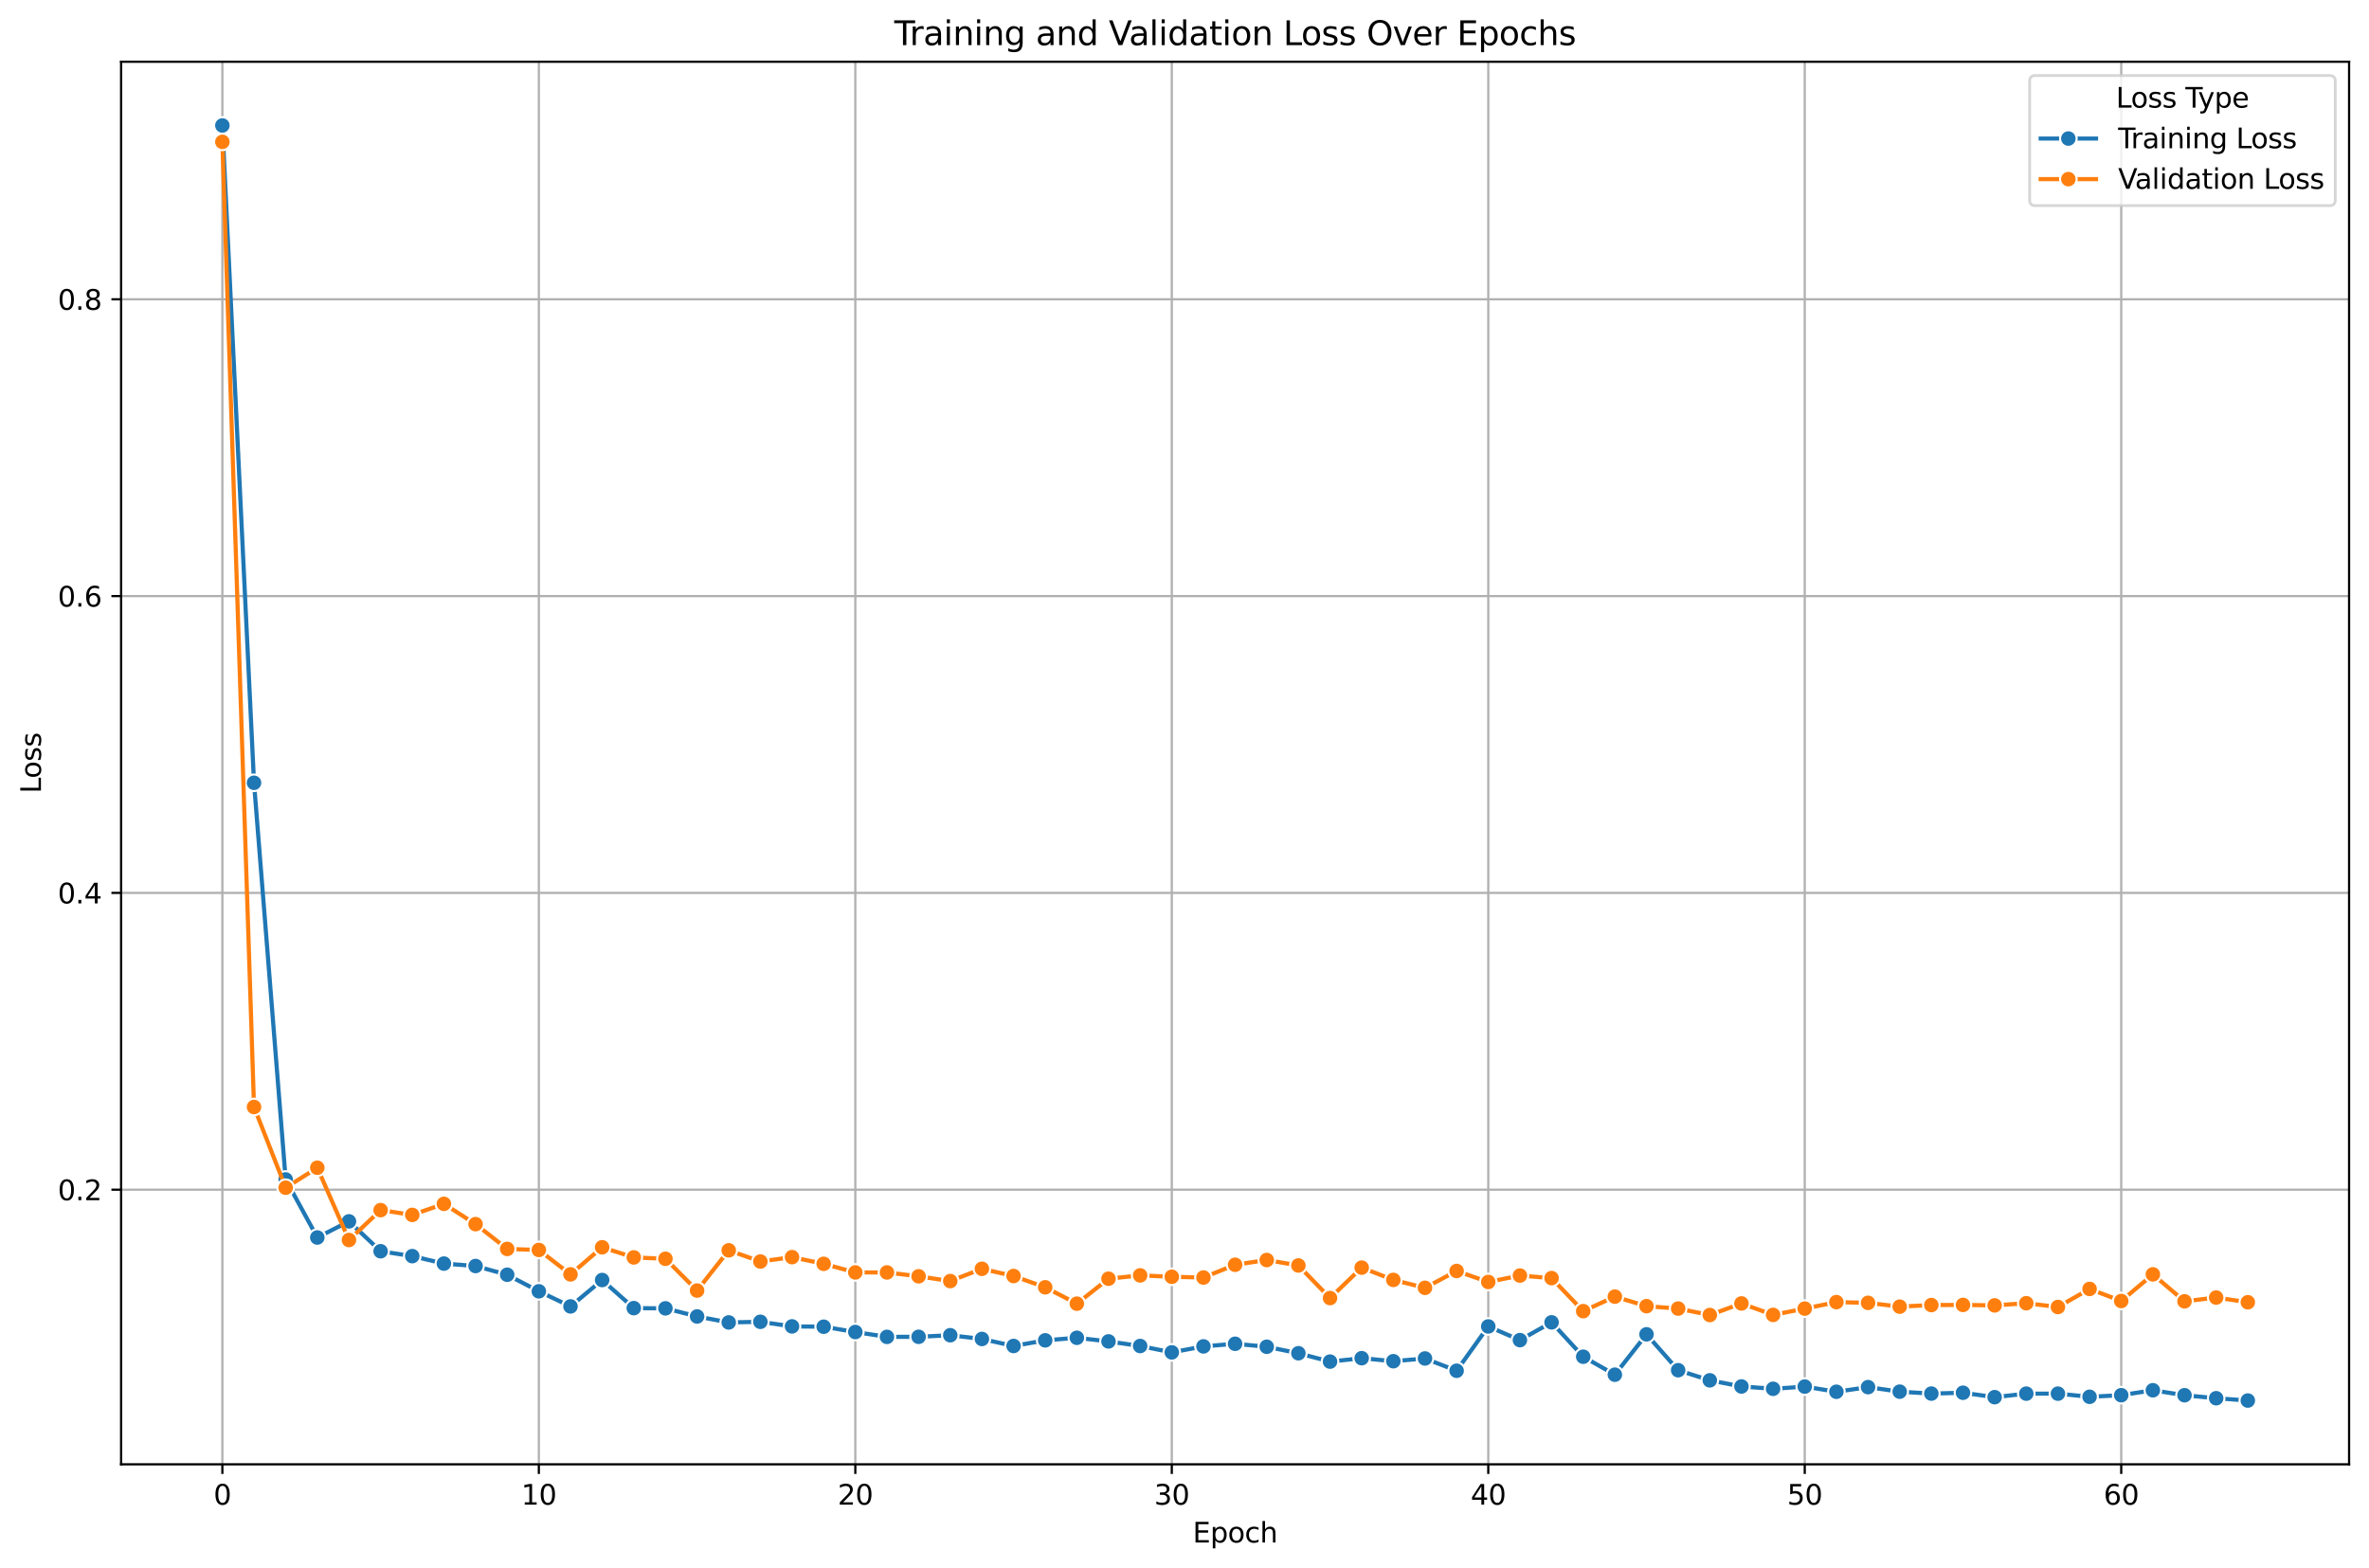 <?xml version="1.0" encoding="utf-8" standalone="no"?>
<!DOCTYPE svg PUBLIC "-//W3C//DTD SVG 1.1//EN"
  "http://www.w3.org/Graphics/SVG/1.1/DTD/svg11.dtd">
<svg xmlns:xlink="http://www.w3.org/1999/xlink" width="856.461pt" height="567.034pt" viewBox="0 0 856.461 567.034" xmlns="http://www.w3.org/2000/svg" version="1.1">
 <defs>
  <style type="text/css">*{stroke-linejoin: round; stroke-linecap: butt}</style>
 </defs>
 <g id="figure_1">
  <g id="patch_1">
   <path d="M 0 567.034 
L 856.461 567.034 
L 856.461 0 
L 0 0 
z
" style="fill: #ffffff"/>
  </g>
  <g id="axes_1">
   <g id="patch_2">
    <path d="M 43.781 529.478 
L 849.261 529.478 
L 849.261 22.318 
L 43.781 22.318 
z
" style="fill: #ffffff"/>
   </g>
   <g id="PolyCollection_1"/>
   <g id="PolyCollection_2"/>
   <g id="matplotlib.axis_1">
    <g id="xtick_1">
     <g id="line2d_1">
      <path d="M 80.394 529.478 
L 80.394 22.318 
" clip-path="url(#p4223223cf4)" style="fill: none; stroke: #b0b0b0; stroke-width: 0.8; stroke-linecap: square"/>
     </g>
     <g id="line2d_2">
      <defs>
       <path id="mbaad8512f6" d="M 0 0 
L 0 3.5 
" style="stroke: #000000; stroke-width: 0.8"/>
      </defs>
      <g>
       <use xlink:href="#mbaad8512f6" x="80.394" y="529.478" style="stroke: #000000; stroke-width: 0.8"/>
      </g>
     </g>
     <g id="text_1">
      <!-- 0 -->
      <g transform="translate(77.213 544.077) scale(0.1 -0.1)">
       <defs>
        <path id="DejaVuSans-30" d="M 2034 4250 
Q 1547 4250 1301 3770 
Q 1056 3291 1056 2328 
Q 1056 1369 1301 889 
Q 1547 409 2034 409 
Q 2525 409 2770 889 
Q 3016 1369 3016 2328 
Q 3016 3291 2770 3770 
Q 2525 4250 2034 4250 
z
M 2034 4750 
Q 2819 4750 3233 4129 
Q 3647 3509 3647 2328 
Q 3647 1150 3233 529 
Q 2819 -91 2034 -91 
Q 1250 -91 836 529 
Q 422 1150 422 2328 
Q 422 3509 836 4129 
Q 1250 4750 2034 4750 
z
" transform="scale(0.016)"/>
       </defs>
       <use xlink:href="#DejaVuSans-30"/>
      </g>
     </g>
    </g>
    <g id="xtick_2">
     <g id="line2d_3">
      <path d="M 194.809 529.478 
L 194.809 22.318 
" clip-path="url(#p4223223cf4)" style="fill: none; stroke: #b0b0b0; stroke-width: 0.8; stroke-linecap: square"/>
     </g>
     <g id="line2d_4">
      <g>
       <use xlink:href="#mbaad8512f6" x="194.809" y="529.478" style="stroke: #000000; stroke-width: 0.8"/>
      </g>
     </g>
     <g id="text_2">
      <!-- 10 -->
      <g transform="translate(188.446 544.077) scale(0.1 -0.1)">
       <defs>
        <path id="DejaVuSans-31" d="M 794 531 
L 1825 531 
L 1825 4091 
L 703 3866 
L 703 4441 
L 1819 4666 
L 2450 4666 
L 2450 531 
L 3481 531 
L 3481 0 
L 794 0 
L 794 531 
z
" transform="scale(0.016)"/>
       </defs>
       <use xlink:href="#DejaVuSans-31"/>
       <use xlink:href="#DejaVuSans-30" x="63.623"/>
      </g>
     </g>
    </g>
    <g id="xtick_3">
     <g id="line2d_5">
      <path d="M 309.224 529.478 
L 309.224 22.318 
" clip-path="url(#p4223223cf4)" style="fill: none; stroke: #b0b0b0; stroke-width: 0.8; stroke-linecap: square"/>
     </g>
     <g id="line2d_6">
      <g>
       <use xlink:href="#mbaad8512f6" x="309.224" y="529.478" style="stroke: #000000; stroke-width: 0.8"/>
      </g>
     </g>
     <g id="text_3">
      <!-- 20 -->
      <g transform="translate(302.861 544.077) scale(0.1 -0.1)">
       <defs>
        <path id="DejaVuSans-32" d="M 1228 531 
L 3431 531 
L 3431 0 
L 469 0 
L 469 531 
Q 828 903 1448 1529 
Q 2069 2156 2228 2338 
Q 2531 2678 2651 2914 
Q 2772 3150 2772 3378 
Q 2772 3750 2511 3984 
Q 2250 4219 1831 4219 
Q 1534 4219 1204 4116 
Q 875 4013 500 3803 
L 500 4441 
Q 881 4594 1212 4672 
Q 1544 4750 1819 4750 
Q 2544 4750 2975 4387 
Q 3406 4025 3406 3419 
Q 3406 3131 3298 2873 
Q 3191 2616 2906 2266 
Q 2828 2175 2409 1742 
Q 1991 1309 1228 531 
z
" transform="scale(0.016)"/>
       </defs>
       <use xlink:href="#DejaVuSans-32"/>
       <use xlink:href="#DejaVuSans-30" x="63.623"/>
      </g>
     </g>
    </g>
    <g id="xtick_4">
     <g id="line2d_7">
      <path d="M 423.638 529.478 
L 423.638 22.318 
" clip-path="url(#p4223223cf4)" style="fill: none; stroke: #b0b0b0; stroke-width: 0.8; stroke-linecap: square"/>
     </g>
     <g id="line2d_8">
      <g>
       <use xlink:href="#mbaad8512f6" x="423.638" y="529.478" style="stroke: #000000; stroke-width: 0.8"/>
      </g>
     </g>
     <g id="text_4">
      <!-- 30 -->
      <g transform="translate(417.276 544.077) scale(0.1 -0.1)">
       <defs>
        <path id="DejaVuSans-33" d="M 2597 2516 
Q 3050 2419 3304 2112 
Q 3559 1806 3559 1356 
Q 3559 666 3084 287 
Q 2609 -91 1734 -91 
Q 1441 -91 1130 -33 
Q 819 25 488 141 
L 488 750 
Q 750 597 1062 519 
Q 1375 441 1716 441 
Q 2309 441 2620 675 
Q 2931 909 2931 1356 
Q 2931 1769 2642 2001 
Q 2353 2234 1838 2234 
L 1294 2234 
L 1294 2753 
L 1863 2753 
Q 2328 2753 2575 2939 
Q 2822 3125 2822 3475 
Q 2822 3834 2567 4026 
Q 2313 4219 1838 4219 
Q 1578 4219 1281 4162 
Q 984 4106 628 3988 
L 628 4550 
Q 988 4650 1302 4700 
Q 1616 4750 1894 4750 
Q 2613 4750 3031 4423 
Q 3450 4097 3450 3541 
Q 3450 3153 3228 2886 
Q 3006 2619 2597 2516 
z
" transform="scale(0.016)"/>
       </defs>
       <use xlink:href="#DejaVuSans-33"/>
       <use xlink:href="#DejaVuSans-30" x="63.623"/>
      </g>
     </g>
    </g>
    <g id="xtick_5">
     <g id="line2d_9">
      <path d="M 538.053 529.478 
L 538.053 22.318 
" clip-path="url(#p4223223cf4)" style="fill: none; stroke: #b0b0b0; stroke-width: 0.8; stroke-linecap: square"/>
     </g>
     <g id="line2d_10">
      <g>
       <use xlink:href="#mbaad8512f6" x="538.053" y="529.478" style="stroke: #000000; stroke-width: 0.8"/>
      </g>
     </g>
     <g id="text_5">
      <!-- 40 -->
      <g transform="translate(531.691 544.077) scale(0.1 -0.1)">
       <defs>
        <path id="DejaVuSans-34" d="M 2419 4116 
L 825 1625 
L 2419 1625 
L 2419 4116 
z
M 2253 4666 
L 3047 4666 
L 3047 1625 
L 3713 1625 
L 3713 1100 
L 3047 1100 
L 3047 0 
L 2419 0 
L 2419 1100 
L 313 1100 
L 313 1709 
L 2253 4666 
z
" transform="scale(0.016)"/>
       </defs>
       <use xlink:href="#DejaVuSans-34"/>
       <use xlink:href="#DejaVuSans-30" x="63.623"/>
      </g>
     </g>
    </g>
    <g id="xtick_6">
     <g id="line2d_11">
      <path d="M 652.468 529.478 
L 652.468 22.318 
" clip-path="url(#p4223223cf4)" style="fill: none; stroke: #b0b0b0; stroke-width: 0.8; stroke-linecap: square"/>
     </g>
     <g id="line2d_12">
      <g>
       <use xlink:href="#mbaad8512f6" x="652.468" y="529.478" style="stroke: #000000; stroke-width: 0.8"/>
      </g>
     </g>
     <g id="text_6">
      <!-- 50 -->
      <g transform="translate(646.105 544.077) scale(0.1 -0.1)">
       <defs>
        <path id="DejaVuSans-35" d="M 691 4666 
L 3169 4666 
L 3169 4134 
L 1269 4134 
L 1269 2991 
Q 1406 3038 1543 3061 
Q 1681 3084 1819 3084 
Q 2600 3084 3056 2656 
Q 3513 2228 3513 1497 
Q 3513 744 3044 326 
Q 2575 -91 1722 -91 
Q 1428 -91 1123 -41 
Q 819 9 494 109 
L 494 744 
Q 775 591 1075 516 
Q 1375 441 1709 441 
Q 2250 441 2565 725 
Q 2881 1009 2881 1497 
Q 2881 1984 2565 2268 
Q 2250 2553 1709 2553 
Q 1456 2553 1204 2497 
Q 953 2441 691 2322 
L 691 4666 
z
" transform="scale(0.016)"/>
       </defs>
       <use xlink:href="#DejaVuSans-35"/>
       <use xlink:href="#DejaVuSans-30" x="63.623"/>
      </g>
     </g>
    </g>
    <g id="xtick_7">
     <g id="line2d_13">
      <path d="M 766.883 529.478 
L 766.883 22.318 
" clip-path="url(#p4223223cf4)" style="fill: none; stroke: #b0b0b0; stroke-width: 0.8; stroke-linecap: square"/>
     </g>
     <g id="line2d_14">
      <g>
       <use xlink:href="#mbaad8512f6" x="766.883" y="529.478" style="stroke: #000000; stroke-width: 0.8"/>
      </g>
     </g>
     <g id="text_7">
      <!-- 60 -->
      <g transform="translate(760.52 544.077) scale(0.1 -0.1)">
       <defs>
        <path id="DejaVuSans-36" d="M 2113 2584 
Q 1688 2584 1439 2293 
Q 1191 2003 1191 1497 
Q 1191 994 1439 701 
Q 1688 409 2113 409 
Q 2538 409 2786 701 
Q 3034 994 3034 1497 
Q 3034 2003 2786 2293 
Q 2538 2584 2113 2584 
z
M 3366 4563 
L 3366 3988 
Q 3128 4100 2886 4159 
Q 2644 4219 2406 4219 
Q 1781 4219 1451 3797 
Q 1122 3375 1075 2522 
Q 1259 2794 1537 2939 
Q 1816 3084 2150 3084 
Q 2853 3084 3261 2657 
Q 3669 2231 3669 1497 
Q 3669 778 3244 343 
Q 2819 -91 2113 -91 
Q 1303 -91 875 529 
Q 447 1150 447 2328 
Q 447 3434 972 4092 
Q 1497 4750 2381 4750 
Q 2619 4750 2861 4703 
Q 3103 4656 3366 4563 
z
" transform="scale(0.016)"/>
       </defs>
       <use xlink:href="#DejaVuSans-36"/>
       <use xlink:href="#DejaVuSans-30" x="63.623"/>
      </g>
     </g>
    </g>
    <g id="text_8">
     <!-- Epoch -->
     <g transform="translate(431.21 557.755) scale(0.1 -0.1)">
      <defs>
       <path id="DejaVuSans-45" d="M 628 4666 
L 3578 4666 
L 3578 4134 
L 1259 4134 
L 1259 2753 
L 3481 2753 
L 3481 2222 
L 1259 2222 
L 1259 531 
L 3634 531 
L 3634 0 
L 628 0 
L 628 4666 
z
" transform="scale(0.016)"/>
       <path id="DejaVuSans-70" d="M 1159 525 
L 1159 -1331 
L 581 -1331 
L 581 3500 
L 1159 3500 
L 1159 2969 
Q 1341 3281 1617 3432 
Q 1894 3584 2278 3584 
Q 2916 3584 3314 3078 
Q 3713 2572 3713 1747 
Q 3713 922 3314 415 
Q 2916 -91 2278 -91 
Q 1894 -91 1617 61 
Q 1341 213 1159 525 
z
M 3116 1747 
Q 3116 2381 2855 2742 
Q 2594 3103 2138 3103 
Q 1681 3103 1420 2742 
Q 1159 2381 1159 1747 
Q 1159 1113 1420 752 
Q 1681 391 2138 391 
Q 2594 391 2855 752 
Q 3116 1113 3116 1747 
z
" transform="scale(0.016)"/>
       <path id="DejaVuSans-6f" d="M 1959 3097 
Q 1497 3097 1228 2736 
Q 959 2375 959 1747 
Q 959 1119 1226 758 
Q 1494 397 1959 397 
Q 2419 397 2687 759 
Q 2956 1122 2956 1747 
Q 2956 2369 2687 2733 
Q 2419 3097 1959 3097 
z
M 1959 3584 
Q 2709 3584 3137 3096 
Q 3566 2609 3566 1747 
Q 3566 888 3137 398 
Q 2709 -91 1959 -91 
Q 1206 -91 779 398 
Q 353 888 353 1747 
Q 353 2609 779 3096 
Q 1206 3584 1959 3584 
z
" transform="scale(0.016)"/>
       <path id="DejaVuSans-63" d="M 3122 3366 
L 3122 2828 
Q 2878 2963 2633 3030 
Q 2388 3097 2138 3097 
Q 1578 3097 1268 2742 
Q 959 2388 959 1747 
Q 959 1106 1268 751 
Q 1578 397 2138 397 
Q 2388 397 2633 464 
Q 2878 531 3122 666 
L 3122 134 
Q 2881 22 2623 -34 
Q 2366 -91 2075 -91 
Q 1284 -91 818 406 
Q 353 903 353 1747 
Q 353 2603 823 3093 
Q 1294 3584 2113 3584 
Q 2378 3584 2631 3529 
Q 2884 3475 3122 3366 
z
" transform="scale(0.016)"/>
       <path id="DejaVuSans-68" d="M 3513 2113 
L 3513 0 
L 2938 0 
L 2938 2094 
Q 2938 2591 2744 2837 
Q 2550 3084 2163 3084 
Q 1697 3084 1428 2787 
Q 1159 2491 1159 1978 
L 1159 0 
L 581 0 
L 581 4863 
L 1159 4863 
L 1159 2956 
Q 1366 3272 1645 3428 
Q 1925 3584 2291 3584 
Q 2894 3584 3203 3211 
Q 3513 2838 3513 2113 
z
" transform="scale(0.016)"/>
      </defs>
      <use xlink:href="#DejaVuSans-45"/>
      <use xlink:href="#DejaVuSans-70" x="63.184"/>
      <use xlink:href="#DejaVuSans-6f" x="126.66"/>
      <use xlink:href="#DejaVuSans-63" x="187.842"/>
      <use xlink:href="#DejaVuSans-68" x="242.822"/>
     </g>
    </g>
   </g>
   <g id="matplotlib.axis_2">
    <g id="ytick_1">
     <g id="line2d_15">
      <path d="M 43.781 430.184 
L 849.261 430.184 
" clip-path="url(#p4223223cf4)" style="fill: none; stroke: #b0b0b0; stroke-width: 0.8; stroke-linecap: square"/>
     </g>
     <g id="line2d_16">
      <defs>
       <path id="m678e01fda9" d="M 0 0 
L -3.5 0 
" style="stroke: #000000; stroke-width: 0.8"/>
      </defs>
      <g>
       <use xlink:href="#m678e01fda9" x="43.781" y="430.184" style="stroke: #000000; stroke-width: 0.8"/>
      </g>
     </g>
     <g id="text_9">
      <!-- 0.2 -->
      <g transform="translate(20.878 433.984) scale(0.1 -0.1)">
       <defs>
        <path id="DejaVuSans-2e" d="M 684 794 
L 1344 794 
L 1344 0 
L 684 0 
L 684 794 
z
" transform="scale(0.016)"/>
       </defs>
       <use xlink:href="#DejaVuSans-30"/>
       <use xlink:href="#DejaVuSans-2e" x="63.623"/>
       <use xlink:href="#DejaVuSans-32" x="95.41"/>
      </g>
     </g>
    </g>
    <g id="ytick_2">
     <g id="line2d_17">
      <path d="M 43.781 322.863 
L 849.261 322.863 
" clip-path="url(#p4223223cf4)" style="fill: none; stroke: #b0b0b0; stroke-width: 0.8; stroke-linecap: square"/>
     </g>
     <g id="line2d_18">
      <g>
       <use xlink:href="#m678e01fda9" x="43.781" y="322.863" style="stroke: #000000; stroke-width: 0.8"/>
      </g>
     </g>
     <g id="text_10">
      <!-- 0.4 -->
      <g transform="translate(20.878 326.663) scale(0.1 -0.1)">
       <use xlink:href="#DejaVuSans-30"/>
       <use xlink:href="#DejaVuSans-2e" x="63.623"/>
       <use xlink:href="#DejaVuSans-34" x="95.41"/>
      </g>
     </g>
    </g>
    <g id="ytick_3">
     <g id="line2d_19">
      <path d="M 43.781 215.543 
L 849.261 215.543 
" clip-path="url(#p4223223cf4)" style="fill: none; stroke: #b0b0b0; stroke-width: 0.8; stroke-linecap: square"/>
     </g>
     <g id="line2d_20">
      <g>
       <use xlink:href="#m678e01fda9" x="43.781" y="215.543" style="stroke: #000000; stroke-width: 0.8"/>
      </g>
     </g>
     <g id="text_11">
      <!-- 0.6 -->
      <g transform="translate(20.878 219.342) scale(0.1 -0.1)">
       <use xlink:href="#DejaVuSans-30"/>
       <use xlink:href="#DejaVuSans-2e" x="63.623"/>
       <use xlink:href="#DejaVuSans-36" x="95.41"/>
      </g>
     </g>
    </g>
    <g id="ytick_4">
     <g id="line2d_21">
      <path d="M 43.781 108.222 
L 849.261 108.222 
" clip-path="url(#p4223223cf4)" style="fill: none; stroke: #b0b0b0; stroke-width: 0.8; stroke-linecap: square"/>
     </g>
     <g id="line2d_22">
      <g>
       <use xlink:href="#m678e01fda9" x="43.781" y="108.222" style="stroke: #000000; stroke-width: 0.8"/>
      </g>
     </g>
     <g id="text_12">
      <!-- 0.8 -->
      <g transform="translate(20.878 112.021) scale(0.1 -0.1)">
       <defs>
        <path id="DejaVuSans-38" d="M 2034 2216 
Q 1584 2216 1326 1975 
Q 1069 1734 1069 1313 
Q 1069 891 1326 650 
Q 1584 409 2034 409 
Q 2484 409 2743 651 
Q 3003 894 3003 1313 
Q 3003 1734 2745 1975 
Q 2488 2216 2034 2216 
z
M 1403 2484 
Q 997 2584 770 2862 
Q 544 3141 544 3541 
Q 544 4100 942 4425 
Q 1341 4750 2034 4750 
Q 2731 4750 3128 4425 
Q 3525 4100 3525 3541 
Q 3525 3141 3298 2862 
Q 3072 2584 2669 2484 
Q 3125 2378 3379 2068 
Q 3634 1759 3634 1313 
Q 3634 634 3220 271 
Q 2806 -91 2034 -91 
Q 1263 -91 848 271 
Q 434 634 434 1313 
Q 434 1759 690 2068 
Q 947 2378 1403 2484 
z
M 1172 3481 
Q 1172 3119 1398 2916 
Q 1625 2713 2034 2713 
Q 2441 2713 2670 2916 
Q 2900 3119 2900 3481 
Q 2900 3844 2670 4047 
Q 2441 4250 2034 4250 
Q 1625 4250 1398 4047 
Q 1172 3844 1172 3481 
z
" transform="scale(0.016)"/>
       </defs>
       <use xlink:href="#DejaVuSans-30"/>
       <use xlink:href="#DejaVuSans-2e" x="63.623"/>
       <use xlink:href="#DejaVuSans-38" x="95.41"/>
      </g>
     </g>
    </g>
    <g id="text_13">
     <!-- Loss -->
     <g transform="translate(14.798 286.865) rotate(-90) scale(0.1 -0.1)">
      <defs>
       <path id="DejaVuSans-4c" d="M 628 4666 
L 1259 4666 
L 1259 531 
L 3531 531 
L 3531 0 
L 628 0 
L 628 4666 
z
" transform="scale(0.016)"/>
       <path id="DejaVuSans-73" d="M 2834 3397 
L 2834 2853 
Q 2591 2978 2328 3040 
Q 2066 3103 1784 3103 
Q 1356 3103 1142 2972 
Q 928 2841 928 2578 
Q 928 2378 1081 2264 
Q 1234 2150 1697 2047 
L 1894 2003 
Q 2506 1872 2764 1633 
Q 3022 1394 3022 966 
Q 3022 478 2636 193 
Q 2250 -91 1575 -91 
Q 1294 -91 989 -36 
Q 684 19 347 128 
L 347 722 
Q 666 556 975 473 
Q 1284 391 1588 391 
Q 1994 391 2212 530 
Q 2431 669 2431 922 
Q 2431 1156 2273 1281 
Q 2116 1406 1581 1522 
L 1381 1569 
Q 847 1681 609 1914 
Q 372 2147 372 2553 
Q 372 3047 722 3315 
Q 1072 3584 1716 3584 
Q 2034 3584 2315 3537 
Q 2597 3491 2834 3397 
z
" transform="scale(0.016)"/>
      </defs>
      <use xlink:href="#DejaVuSans-4c"/>
      <use xlink:href="#DejaVuSans-6f" x="53.963"/>
      <use xlink:href="#DejaVuSans-73" x="115.145"/>
      <use xlink:href="#DejaVuSans-73" x="167.244"/>
     </g>
    </g>
   </g>
   <g id="line2d_23">
    <path d="M 80.394 45.371 
L 91.835 283.052 
L 103.277 426.485 
L 114.718 447.475 
L 126.16 441.635 
L 137.601 452.441 
L 149.043 454.211 
L 160.484 456.904 
L 171.926 457.784 
L 183.367 460.936 
L 194.809 466.929 
L 206.25 472.387 
L 217.692 462.848 
L 229.133 473.009 
L 240.575 473.088 
L 252.016 476.026 
L 263.458 478.181 
L 274.899 477.953 
L 286.341 479.614 
L 297.782 479.732 
L 309.224 481.651 
L 320.665 483.403 
L 332.106 483.379 
L 343.548 482.808 
L 354.989 484.158 
L 366.431 486.698 
L 377.872 484.658 
L 389.314 483.734 
L 400.755 485.042 
L 412.197 486.706 
L 423.638 489.005 
L 435.08 486.844 
L 446.521 485.9 
L 457.963 486.978 
L 469.404 489.323 
L 480.846 492.348 
L 492.287 491.109 
L 503.729 492.204 
L 515.17 491.212 
L 526.612 495.655 
L 538.053 479.631 
L 549.495 484.575 
L 560.936 478.148 
L 572.378 490.578 
L 583.819 497.079 
L 595.26 482.479 
L 606.702 495.462 
L 618.143 499.117 
L 629.585 501.339 
L 641.026 502.18 
L 652.468 501.379 
L 663.909 503.249 
L 675.351 501.578 
L 686.792 503.215 
L 698.234 503.914 
L 709.675 503.603 
L 721.117 505.206 
L 732.558 503.928 
L 744 503.934 
L 755.441 505.071 
L 766.883 504.492 
L 778.324 502.706 
L 789.766 504.504 
L 801.207 505.592 
L 812.649 506.425 
" clip-path="url(#p4223223cf4)" style="fill: none; stroke: #1f77b4; stroke-width: 1.5; stroke-linecap: square"/>
    <defs>
     <path id="m46025073f5" d="M 0 3 
C 0.796 3 1.559 2.684 2.121 2.121 
C 2.684 1.559 3 0.796 3 0 
C 3 -0.796 2.684 -1.559 2.121 -2.121 
C 1.559 -2.684 0.796 -3 0 -3 
C -0.796 -3 -1.559 -2.684 -2.121 -2.121 
C -2.684 -1.559 -3 -0.796 -3 0 
C -3 0.796 -2.684 1.559 -2.121 2.121 
C -1.559 2.684 -0.796 3 0 3 
z
" style="stroke: #ffffff; stroke-width: 0.75"/>
    </defs>
    <g clip-path="url(#p4223223cf4)">
     <use xlink:href="#m46025073f5" x="80.394" y="45.371" style="fill: #1f77b4; stroke: #ffffff; stroke-width: 0.75"/>
     <use xlink:href="#m46025073f5" x="91.835" y="283.052" style="fill: #1f77b4; stroke: #ffffff; stroke-width: 0.75"/>
     <use xlink:href="#m46025073f5" x="103.277" y="426.485" style="fill: #1f77b4; stroke: #ffffff; stroke-width: 0.75"/>
     <use xlink:href="#m46025073f5" x="114.718" y="447.475" style="fill: #1f77b4; stroke: #ffffff; stroke-width: 0.75"/>
     <use xlink:href="#m46025073f5" x="126.16" y="441.635" style="fill: #1f77b4; stroke: #ffffff; stroke-width: 0.75"/>
     <use xlink:href="#m46025073f5" x="137.601" y="452.441" style="fill: #1f77b4; stroke: #ffffff; stroke-width: 0.75"/>
     <use xlink:href="#m46025073f5" x="149.043" y="454.211" style="fill: #1f77b4; stroke: #ffffff; stroke-width: 0.75"/>
     <use xlink:href="#m46025073f5" x="160.484" y="456.904" style="fill: #1f77b4; stroke: #ffffff; stroke-width: 0.75"/>
     <use xlink:href="#m46025073f5" x="171.926" y="457.784" style="fill: #1f77b4; stroke: #ffffff; stroke-width: 0.75"/>
     <use xlink:href="#m46025073f5" x="183.367" y="460.936" style="fill: #1f77b4; stroke: #ffffff; stroke-width: 0.75"/>
     <use xlink:href="#m46025073f5" x="194.809" y="466.929" style="fill: #1f77b4; stroke: #ffffff; stroke-width: 0.75"/>
     <use xlink:href="#m46025073f5" x="206.25" y="472.387" style="fill: #1f77b4; stroke: #ffffff; stroke-width: 0.75"/>
     <use xlink:href="#m46025073f5" x="217.692" y="462.848" style="fill: #1f77b4; stroke: #ffffff; stroke-width: 0.75"/>
     <use xlink:href="#m46025073f5" x="229.133" y="473.009" style="fill: #1f77b4; stroke: #ffffff; stroke-width: 0.75"/>
     <use xlink:href="#m46025073f5" x="240.575" y="473.088" style="fill: #1f77b4; stroke: #ffffff; stroke-width: 0.75"/>
     <use xlink:href="#m46025073f5" x="252.016" y="476.026" style="fill: #1f77b4; stroke: #ffffff; stroke-width: 0.75"/>
     <use xlink:href="#m46025073f5" x="263.458" y="478.181" style="fill: #1f77b4; stroke: #ffffff; stroke-width: 0.75"/>
     <use xlink:href="#m46025073f5" x="274.899" y="477.953" style="fill: #1f77b4; stroke: #ffffff; stroke-width: 0.75"/>
     <use xlink:href="#m46025073f5" x="286.341" y="479.614" style="fill: #1f77b4; stroke: #ffffff; stroke-width: 0.75"/>
     <use xlink:href="#m46025073f5" x="297.782" y="479.732" style="fill: #1f77b4; stroke: #ffffff; stroke-width: 0.75"/>
     <use xlink:href="#m46025073f5" x="309.224" y="481.651" style="fill: #1f77b4; stroke: #ffffff; stroke-width: 0.75"/>
     <use xlink:href="#m46025073f5" x="320.665" y="483.403" style="fill: #1f77b4; stroke: #ffffff; stroke-width: 0.75"/>
     <use xlink:href="#m46025073f5" x="332.106" y="483.379" style="fill: #1f77b4; stroke: #ffffff; stroke-width: 0.75"/>
     <use xlink:href="#m46025073f5" x="343.548" y="482.808" style="fill: #1f77b4; stroke: #ffffff; stroke-width: 0.75"/>
     <use xlink:href="#m46025073f5" x="354.989" y="484.158" style="fill: #1f77b4; stroke: #ffffff; stroke-width: 0.75"/>
     <use xlink:href="#m46025073f5" x="366.431" y="486.698" style="fill: #1f77b4; stroke: #ffffff; stroke-width: 0.75"/>
     <use xlink:href="#m46025073f5" x="377.872" y="484.658" style="fill: #1f77b4; stroke: #ffffff; stroke-width: 0.75"/>
     <use xlink:href="#m46025073f5" x="389.314" y="483.734" style="fill: #1f77b4; stroke: #ffffff; stroke-width: 0.75"/>
     <use xlink:href="#m46025073f5" x="400.755" y="485.042" style="fill: #1f77b4; stroke: #ffffff; stroke-width: 0.75"/>
     <use xlink:href="#m46025073f5" x="412.197" y="486.706" style="fill: #1f77b4; stroke: #ffffff; stroke-width: 0.75"/>
     <use xlink:href="#m46025073f5" x="423.638" y="489.005" style="fill: #1f77b4; stroke: #ffffff; stroke-width: 0.75"/>
     <use xlink:href="#m46025073f5" x="435.08" y="486.844" style="fill: #1f77b4; stroke: #ffffff; stroke-width: 0.75"/>
     <use xlink:href="#m46025073f5" x="446.521" y="485.9" style="fill: #1f77b4; stroke: #ffffff; stroke-width: 0.75"/>
     <use xlink:href="#m46025073f5" x="457.963" y="486.978" style="fill: #1f77b4; stroke: #ffffff; stroke-width: 0.75"/>
     <use xlink:href="#m46025073f5" x="469.404" y="489.323" style="fill: #1f77b4; stroke: #ffffff; stroke-width: 0.75"/>
     <use xlink:href="#m46025073f5" x="480.846" y="492.348" style="fill: #1f77b4; stroke: #ffffff; stroke-width: 0.75"/>
     <use xlink:href="#m46025073f5" x="492.287" y="491.109" style="fill: #1f77b4; stroke: #ffffff; stroke-width: 0.75"/>
     <use xlink:href="#m46025073f5" x="503.729" y="492.204" style="fill: #1f77b4; stroke: #ffffff; stroke-width: 0.75"/>
     <use xlink:href="#m46025073f5" x="515.17" y="491.212" style="fill: #1f77b4; stroke: #ffffff; stroke-width: 0.75"/>
     <use xlink:href="#m46025073f5" x="526.612" y="495.655" style="fill: #1f77b4; stroke: #ffffff; stroke-width: 0.75"/>
     <use xlink:href="#m46025073f5" x="538.053" y="479.631" style="fill: #1f77b4; stroke: #ffffff; stroke-width: 0.75"/>
     <use xlink:href="#m46025073f5" x="549.495" y="484.575" style="fill: #1f77b4; stroke: #ffffff; stroke-width: 0.75"/>
     <use xlink:href="#m46025073f5" x="560.936" y="478.148" style="fill: #1f77b4; stroke: #ffffff; stroke-width: 0.75"/>
     <use xlink:href="#m46025073f5" x="572.378" y="490.578" style="fill: #1f77b4; stroke: #ffffff; stroke-width: 0.75"/>
     <use xlink:href="#m46025073f5" x="583.819" y="497.079" style="fill: #1f77b4; stroke: #ffffff; stroke-width: 0.75"/>
     <use xlink:href="#m46025073f5" x="595.26" y="482.479" style="fill: #1f77b4; stroke: #ffffff; stroke-width: 0.75"/>
     <use xlink:href="#m46025073f5" x="606.702" y="495.462" style="fill: #1f77b4; stroke: #ffffff; stroke-width: 0.75"/>
     <use xlink:href="#m46025073f5" x="618.143" y="499.117" style="fill: #1f77b4; stroke: #ffffff; stroke-width: 0.75"/>
     <use xlink:href="#m46025073f5" x="629.585" y="501.339" style="fill: #1f77b4; stroke: #ffffff; stroke-width: 0.75"/>
     <use xlink:href="#m46025073f5" x="641.026" y="502.18" style="fill: #1f77b4; stroke: #ffffff; stroke-width: 0.75"/>
     <use xlink:href="#m46025073f5" x="652.468" y="501.379" style="fill: #1f77b4; stroke: #ffffff; stroke-width: 0.75"/>
     <use xlink:href="#m46025073f5" x="663.909" y="503.249" style="fill: #1f77b4; stroke: #ffffff; stroke-width: 0.75"/>
     <use xlink:href="#m46025073f5" x="675.351" y="501.578" style="fill: #1f77b4; stroke: #ffffff; stroke-width: 0.75"/>
     <use xlink:href="#m46025073f5" x="686.792" y="503.215" style="fill: #1f77b4; stroke: #ffffff; stroke-width: 0.75"/>
     <use xlink:href="#m46025073f5" x="698.234" y="503.914" style="fill: #1f77b4; stroke: #ffffff; stroke-width: 0.75"/>
     <use xlink:href="#m46025073f5" x="709.675" y="503.603" style="fill: #1f77b4; stroke: #ffffff; stroke-width: 0.75"/>
     <use xlink:href="#m46025073f5" x="721.117" y="505.206" style="fill: #1f77b4; stroke: #ffffff; stroke-width: 0.75"/>
     <use xlink:href="#m46025073f5" x="732.558" y="503.928" style="fill: #1f77b4; stroke: #ffffff; stroke-width: 0.75"/>
     <use xlink:href="#m46025073f5" x="744" y="503.934" style="fill: #1f77b4; stroke: #ffffff; stroke-width: 0.75"/>
     <use xlink:href="#m46025073f5" x="755.441" y="505.071" style="fill: #1f77b4; stroke: #ffffff; stroke-width: 0.75"/>
     <use xlink:href="#m46025073f5" x="766.883" y="504.492" style="fill: #1f77b4; stroke: #ffffff; stroke-width: 0.75"/>
     <use xlink:href="#m46025073f5" x="778.324" y="502.706" style="fill: #1f77b4; stroke: #ffffff; stroke-width: 0.75"/>
     <use xlink:href="#m46025073f5" x="789.766" y="504.504" style="fill: #1f77b4; stroke: #ffffff; stroke-width: 0.75"/>
     <use xlink:href="#m46025073f5" x="801.207" y="505.592" style="fill: #1f77b4; stroke: #ffffff; stroke-width: 0.75"/>
     <use xlink:href="#m46025073f5" x="812.649" y="506.425" style="fill: #1f77b4; stroke: #ffffff; stroke-width: 0.75"/>
    </g>
   </g>
   <g id="line2d_24">
    <path d="M 80.394 51.301 
L 91.835 400.285 
L 103.277 429.472 
L 114.718 422.244 
L 126.16 448.375 
L 137.601 437.572 
L 149.043 439.299 
L 160.484 435.304 
L 171.926 442.642 
L 183.367 451.608 
L 194.809 451.973 
L 206.25 460.811 
L 217.692 451.004 
L 229.133 454.671 
L 240.575 455.167 
L 252.016 466.658 
L 263.458 452.107 
L 274.899 456.152 
L 286.341 454.571 
L 297.782 456.991 
L 309.224 460.103 
L 320.665 460.105 
L 332.106 461.507 
L 343.548 463.223 
L 354.989 458.789 
L 366.431 461.397 
L 377.872 465.475 
L 389.314 471.398 
L 400.755 462.373 
L 412.197 461.166 
L 423.638 461.676 
L 435.08 461.944 
L 446.521 457.333 
L 457.963 455.615 
L 469.404 457.583 
L 480.846 469.374 
L 492.287 458.362 
L 503.729 462.804 
L 515.17 465.67 
L 526.612 459.574 
L 538.053 463.555 
L 549.495 461.234 
L 560.936 462.148 
L 572.378 474.102 
L 583.819 468.846 
L 595.26 472.299 
L 606.702 473.172 
L 618.143 475.5 
L 629.585 471.312 
L 641.026 475.462 
L 652.468 473.183 
L 663.909 470.835 
L 675.351 471.095 
L 686.792 472.479 
L 698.234 471.897 
L 709.675 471.847 
L 721.117 472.017 
L 732.558 471.227 
L 744 472.6 
L 755.441 466.065 
L 766.883 470.435 
L 778.324 460.8 
L 789.766 470.551 
L 801.207 469.186 
L 812.649 470.883 
" clip-path="url(#p4223223cf4)" style="fill: none; stroke: #ff7f0e; stroke-width: 1.5; stroke-linecap: square"/>
    <defs>
     <path id="mfee502edf7" d="M 0 3 
C 0.796 3 1.559 2.684 2.121 2.121 
C 2.684 1.559 3 0.796 3 0 
C 3 -0.796 2.684 -1.559 2.121 -2.121 
C 1.559 -2.684 0.796 -3 0 -3 
C -0.796 -3 -1.559 -2.684 -2.121 -2.121 
C -2.684 -1.559 -3 -0.796 -3 0 
C -3 0.796 -2.684 1.559 -2.121 2.121 
C -1.559 2.684 -0.796 3 0 3 
z
" style="stroke: #ffffff; stroke-width: 0.75"/>
    </defs>
    <g clip-path="url(#p4223223cf4)">
     <use xlink:href="#mfee502edf7" x="80.394" y="51.301" style="fill: #ff7f0e; stroke: #ffffff; stroke-width: 0.75"/>
     <use xlink:href="#mfee502edf7" x="91.835" y="400.285" style="fill: #ff7f0e; stroke: #ffffff; stroke-width: 0.75"/>
     <use xlink:href="#mfee502edf7" x="103.277" y="429.472" style="fill: #ff7f0e; stroke: #ffffff; stroke-width: 0.75"/>
     <use xlink:href="#mfee502edf7" x="114.718" y="422.244" style="fill: #ff7f0e; stroke: #ffffff; stroke-width: 0.75"/>
     <use xlink:href="#mfee502edf7" x="126.16" y="448.375" style="fill: #ff7f0e; stroke: #ffffff; stroke-width: 0.75"/>
     <use xlink:href="#mfee502edf7" x="137.601" y="437.572" style="fill: #ff7f0e; stroke: #ffffff; stroke-width: 0.75"/>
     <use xlink:href="#mfee502edf7" x="149.043" y="439.299" style="fill: #ff7f0e; stroke: #ffffff; stroke-width: 0.75"/>
     <use xlink:href="#mfee502edf7" x="160.484" y="435.304" style="fill: #ff7f0e; stroke: #ffffff; stroke-width: 0.75"/>
     <use xlink:href="#mfee502edf7" x="171.926" y="442.642" style="fill: #ff7f0e; stroke: #ffffff; stroke-width: 0.75"/>
     <use xlink:href="#mfee502edf7" x="183.367" y="451.608" style="fill: #ff7f0e; stroke: #ffffff; stroke-width: 0.75"/>
     <use xlink:href="#mfee502edf7" x="194.809" y="451.973" style="fill: #ff7f0e; stroke: #ffffff; stroke-width: 0.75"/>
     <use xlink:href="#mfee502edf7" x="206.25" y="460.811" style="fill: #ff7f0e; stroke: #ffffff; stroke-width: 0.75"/>
     <use xlink:href="#mfee502edf7" x="217.692" y="451.004" style="fill: #ff7f0e; stroke: #ffffff; stroke-width: 0.75"/>
     <use xlink:href="#mfee502edf7" x="229.133" y="454.671" style="fill: #ff7f0e; stroke: #ffffff; stroke-width: 0.75"/>
     <use xlink:href="#mfee502edf7" x="240.575" y="455.167" style="fill: #ff7f0e; stroke: #ffffff; stroke-width: 0.75"/>
     <use xlink:href="#mfee502edf7" x="252.016" y="466.658" style="fill: #ff7f0e; stroke: #ffffff; stroke-width: 0.75"/>
     <use xlink:href="#mfee502edf7" x="263.458" y="452.107" style="fill: #ff7f0e; stroke: #ffffff; stroke-width: 0.75"/>
     <use xlink:href="#mfee502edf7" x="274.899" y="456.152" style="fill: #ff7f0e; stroke: #ffffff; stroke-width: 0.75"/>
     <use xlink:href="#mfee502edf7" x="286.341" y="454.571" style="fill: #ff7f0e; stroke: #ffffff; stroke-width: 0.75"/>
     <use xlink:href="#mfee502edf7" x="297.782" y="456.991" style="fill: #ff7f0e; stroke: #ffffff; stroke-width: 0.75"/>
     <use xlink:href="#mfee502edf7" x="309.224" y="460.103" style="fill: #ff7f0e; stroke: #ffffff; stroke-width: 0.75"/>
     <use xlink:href="#mfee502edf7" x="320.665" y="460.105" style="fill: #ff7f0e; stroke: #ffffff; stroke-width: 0.75"/>
     <use xlink:href="#mfee502edf7" x="332.106" y="461.507" style="fill: #ff7f0e; stroke: #ffffff; stroke-width: 0.75"/>
     <use xlink:href="#mfee502edf7" x="343.548" y="463.223" style="fill: #ff7f0e; stroke: #ffffff; stroke-width: 0.75"/>
     <use xlink:href="#mfee502edf7" x="354.989" y="458.789" style="fill: #ff7f0e; stroke: #ffffff; stroke-width: 0.75"/>
     <use xlink:href="#mfee502edf7" x="366.431" y="461.397" style="fill: #ff7f0e; stroke: #ffffff; stroke-width: 0.75"/>
     <use xlink:href="#mfee502edf7" x="377.872" y="465.475" style="fill: #ff7f0e; stroke: #ffffff; stroke-width: 0.75"/>
     <use xlink:href="#mfee502edf7" x="389.314" y="471.398" style="fill: #ff7f0e; stroke: #ffffff; stroke-width: 0.75"/>
     <use xlink:href="#mfee502edf7" x="400.755" y="462.373" style="fill: #ff7f0e; stroke: #ffffff; stroke-width: 0.75"/>
     <use xlink:href="#mfee502edf7" x="412.197" y="461.166" style="fill: #ff7f0e; stroke: #ffffff; stroke-width: 0.75"/>
     <use xlink:href="#mfee502edf7" x="423.638" y="461.676" style="fill: #ff7f0e; stroke: #ffffff; stroke-width: 0.75"/>
     <use xlink:href="#mfee502edf7" x="435.08" y="461.944" style="fill: #ff7f0e; stroke: #ffffff; stroke-width: 0.75"/>
     <use xlink:href="#mfee502edf7" x="446.521" y="457.333" style="fill: #ff7f0e; stroke: #ffffff; stroke-width: 0.75"/>
     <use xlink:href="#mfee502edf7" x="457.963" y="455.615" style="fill: #ff7f0e; stroke: #ffffff; stroke-width: 0.75"/>
     <use xlink:href="#mfee502edf7" x="469.404" y="457.583" style="fill: #ff7f0e; stroke: #ffffff; stroke-width: 0.75"/>
     <use xlink:href="#mfee502edf7" x="480.846" y="469.374" style="fill: #ff7f0e; stroke: #ffffff; stroke-width: 0.75"/>
     <use xlink:href="#mfee502edf7" x="492.287" y="458.362" style="fill: #ff7f0e; stroke: #ffffff; stroke-width: 0.75"/>
     <use xlink:href="#mfee502edf7" x="503.729" y="462.804" style="fill: #ff7f0e; stroke: #ffffff; stroke-width: 0.75"/>
     <use xlink:href="#mfee502edf7" x="515.17" y="465.67" style="fill: #ff7f0e; stroke: #ffffff; stroke-width: 0.75"/>
     <use xlink:href="#mfee502edf7" x="526.612" y="459.574" style="fill: #ff7f0e; stroke: #ffffff; stroke-width: 0.75"/>
     <use xlink:href="#mfee502edf7" x="538.053" y="463.555" style="fill: #ff7f0e; stroke: #ffffff; stroke-width: 0.75"/>
     <use xlink:href="#mfee502edf7" x="549.495" y="461.234" style="fill: #ff7f0e; stroke: #ffffff; stroke-width: 0.75"/>
     <use xlink:href="#mfee502edf7" x="560.936" y="462.148" style="fill: #ff7f0e; stroke: #ffffff; stroke-width: 0.75"/>
     <use xlink:href="#mfee502edf7" x="572.378" y="474.102" style="fill: #ff7f0e; stroke: #ffffff; stroke-width: 0.75"/>
     <use xlink:href="#mfee502edf7" x="583.819" y="468.846" style="fill: #ff7f0e; stroke: #ffffff; stroke-width: 0.75"/>
     <use xlink:href="#mfee502edf7" x="595.26" y="472.299" style="fill: #ff7f0e; stroke: #ffffff; stroke-width: 0.75"/>
     <use xlink:href="#mfee502edf7" x="606.702" y="473.172" style="fill: #ff7f0e; stroke: #ffffff; stroke-width: 0.75"/>
     <use xlink:href="#mfee502edf7" x="618.143" y="475.5" style="fill: #ff7f0e; stroke: #ffffff; stroke-width: 0.75"/>
     <use xlink:href="#mfee502edf7" x="629.585" y="471.312" style="fill: #ff7f0e; stroke: #ffffff; stroke-width: 0.75"/>
     <use xlink:href="#mfee502edf7" x="641.026" y="475.462" style="fill: #ff7f0e; stroke: #ffffff; stroke-width: 0.75"/>
     <use xlink:href="#mfee502edf7" x="652.468" y="473.183" style="fill: #ff7f0e; stroke: #ffffff; stroke-width: 0.75"/>
     <use xlink:href="#mfee502edf7" x="663.909" y="470.835" style="fill: #ff7f0e; stroke: #ffffff; stroke-width: 0.75"/>
     <use xlink:href="#mfee502edf7" x="675.351" y="471.095" style="fill: #ff7f0e; stroke: #ffffff; stroke-width: 0.75"/>
     <use xlink:href="#mfee502edf7" x="686.792" y="472.479" style="fill: #ff7f0e; stroke: #ffffff; stroke-width: 0.75"/>
     <use xlink:href="#mfee502edf7" x="698.234" y="471.897" style="fill: #ff7f0e; stroke: #ffffff; stroke-width: 0.75"/>
     <use xlink:href="#mfee502edf7" x="709.675" y="471.847" style="fill: #ff7f0e; stroke: #ffffff; stroke-width: 0.75"/>
     <use xlink:href="#mfee502edf7" x="721.117" y="472.017" style="fill: #ff7f0e; stroke: #ffffff; stroke-width: 0.75"/>
     <use xlink:href="#mfee502edf7" x="732.558" y="471.227" style="fill: #ff7f0e; stroke: #ffffff; stroke-width: 0.75"/>
     <use xlink:href="#mfee502edf7" x="744" y="472.6" style="fill: #ff7f0e; stroke: #ffffff; stroke-width: 0.75"/>
     <use xlink:href="#mfee502edf7" x="755.441" y="466.065" style="fill: #ff7f0e; stroke: #ffffff; stroke-width: 0.75"/>
     <use xlink:href="#mfee502edf7" x="766.883" y="470.435" style="fill: #ff7f0e; stroke: #ffffff; stroke-width: 0.75"/>
     <use xlink:href="#mfee502edf7" x="778.324" y="460.8" style="fill: #ff7f0e; stroke: #ffffff; stroke-width: 0.75"/>
     <use xlink:href="#mfee502edf7" x="789.766" y="470.551" style="fill: #ff7f0e; stroke: #ffffff; stroke-width: 0.75"/>
     <use xlink:href="#mfee502edf7" x="801.207" y="469.186" style="fill: #ff7f0e; stroke: #ffffff; stroke-width: 0.75"/>
     <use xlink:href="#mfee502edf7" x="812.649" y="470.883" style="fill: #ff7f0e; stroke: #ffffff; stroke-width: 0.75"/>
    </g>
   </g>
   <g id="line2d_25"/>
   <g id="line2d_26"/>
   <g id="patch_3">
    <path d="M 43.781 529.478 
L 43.781 22.318 
" style="fill: none; stroke: #000000; stroke-width: 0.8; stroke-linejoin: miter; stroke-linecap: square"/>
   </g>
   <g id="patch_4">
    <path d="M 849.261 529.478 
L 849.261 22.318 
" style="fill: none; stroke: #000000; stroke-width: 0.8; stroke-linejoin: miter; stroke-linecap: square"/>
   </g>
   <g id="patch_5">
    <path d="M 43.781 529.478 
L 849.261 529.478 
" style="fill: none; stroke: #000000; stroke-width: 0.8; stroke-linejoin: miter; stroke-linecap: square"/>
   </g>
   <g id="patch_6">
    <path d="M 43.781 22.318 
L 849.261 22.318 
" style="fill: none; stroke: #000000; stroke-width: 0.8; stroke-linejoin: miter; stroke-linecap: square"/>
   </g>
   <g id="text_14">
    <!-- Training and Validation Loss Over Epochs -->
    <g transform="translate(323.307 16.318) scale(0.12 -0.12)">
     <defs>
      <path id="DejaVuSans-54" d="M -19 4666 
L 3928 4666 
L 3928 4134 
L 2272 4134 
L 2272 0 
L 1638 0 
L 1638 4134 
L -19 4134 
L -19 4666 
z
" transform="scale(0.016)"/>
      <path id="DejaVuSans-72" d="M 2631 2963 
Q 2534 3019 2420 3045 
Q 2306 3072 2169 3072 
Q 1681 3072 1420 2755 
Q 1159 2438 1159 1844 
L 1159 0 
L 581 0 
L 581 3500 
L 1159 3500 
L 1159 2956 
Q 1341 3275 1631 3429 
Q 1922 3584 2338 3584 
Q 2397 3584 2469 3576 
Q 2541 3569 2628 3553 
L 2631 2963 
z
" transform="scale(0.016)"/>
      <path id="DejaVuSans-61" d="M 2194 1759 
Q 1497 1759 1228 1600 
Q 959 1441 959 1056 
Q 959 750 1161 570 
Q 1363 391 1709 391 
Q 2188 391 2477 730 
Q 2766 1069 2766 1631 
L 2766 1759 
L 2194 1759 
z
M 3341 1997 
L 3341 0 
L 2766 0 
L 2766 531 
Q 2569 213 2275 61 
Q 1981 -91 1556 -91 
Q 1019 -91 701 211 
Q 384 513 384 1019 
Q 384 1609 779 1909 
Q 1175 2209 1959 2209 
L 2766 2209 
L 2766 2266 
Q 2766 2663 2505 2880 
Q 2244 3097 1772 3097 
Q 1472 3097 1187 3025 
Q 903 2953 641 2809 
L 641 3341 
Q 956 3463 1253 3523 
Q 1550 3584 1831 3584 
Q 2591 3584 2966 3190 
Q 3341 2797 3341 1997 
z
" transform="scale(0.016)"/>
      <path id="DejaVuSans-69" d="M 603 3500 
L 1178 3500 
L 1178 0 
L 603 0 
L 603 3500 
z
M 603 4863 
L 1178 4863 
L 1178 4134 
L 603 4134 
L 603 4863 
z
" transform="scale(0.016)"/>
      <path id="DejaVuSans-6e" d="M 3513 2113 
L 3513 0 
L 2938 0 
L 2938 2094 
Q 2938 2591 2744 2837 
Q 2550 3084 2163 3084 
Q 1697 3084 1428 2787 
Q 1159 2491 1159 1978 
L 1159 0 
L 581 0 
L 581 3500 
L 1159 3500 
L 1159 2956 
Q 1366 3272 1645 3428 
Q 1925 3584 2291 3584 
Q 2894 3584 3203 3211 
Q 3513 2838 3513 2113 
z
" transform="scale(0.016)"/>
      <path id="DejaVuSans-67" d="M 2906 1791 
Q 2906 2416 2648 2759 
Q 2391 3103 1925 3103 
Q 1463 3103 1205 2759 
Q 947 2416 947 1791 
Q 947 1169 1205 825 
Q 1463 481 1925 481 
Q 2391 481 2648 825 
Q 2906 1169 2906 1791 
z
M 3481 434 
Q 3481 -459 3084 -895 
Q 2688 -1331 1869 -1331 
Q 1566 -1331 1297 -1286 
Q 1028 -1241 775 -1147 
L 775 -588 
Q 1028 -725 1275 -790 
Q 1522 -856 1778 -856 
Q 2344 -856 2625 -561 
Q 2906 -266 2906 331 
L 2906 616 
Q 2728 306 2450 153 
Q 2172 0 1784 0 
Q 1141 0 747 490 
Q 353 981 353 1791 
Q 353 2603 747 3093 
Q 1141 3584 1784 3584 
Q 2172 3584 2450 3431 
Q 2728 3278 2906 2969 
L 2906 3500 
L 3481 3500 
L 3481 434 
z
" transform="scale(0.016)"/>
      <path id="DejaVuSans-20" transform="scale(0.016)"/>
      <path id="DejaVuSans-64" d="M 2906 2969 
L 2906 4863 
L 3481 4863 
L 3481 0 
L 2906 0 
L 2906 525 
Q 2725 213 2448 61 
Q 2172 -91 1784 -91 
Q 1150 -91 751 415 
Q 353 922 353 1747 
Q 353 2572 751 3078 
Q 1150 3584 1784 3584 
Q 2172 3584 2448 3432 
Q 2725 3281 2906 2969 
z
M 947 1747 
Q 947 1113 1208 752 
Q 1469 391 1925 391 
Q 2381 391 2643 752 
Q 2906 1113 2906 1747 
Q 2906 2381 2643 2742 
Q 2381 3103 1925 3103 
Q 1469 3103 1208 2742 
Q 947 2381 947 1747 
z
" transform="scale(0.016)"/>
      <path id="DejaVuSans-56" d="M 1831 0 
L 50 4666 
L 709 4666 
L 2188 738 
L 3669 4666 
L 4325 4666 
L 2547 0 
L 1831 0 
z
" transform="scale(0.016)"/>
      <path id="DejaVuSans-6c" d="M 603 4863 
L 1178 4863 
L 1178 0 
L 603 0 
L 603 4863 
z
" transform="scale(0.016)"/>
      <path id="DejaVuSans-74" d="M 1172 4494 
L 1172 3500 
L 2356 3500 
L 2356 3053 
L 1172 3053 
L 1172 1153 
Q 1172 725 1289 603 
Q 1406 481 1766 481 
L 2356 481 
L 2356 0 
L 1766 0 
Q 1100 0 847 248 
Q 594 497 594 1153 
L 594 3053 
L 172 3053 
L 172 3500 
L 594 3500 
L 594 4494 
L 1172 4494 
z
" transform="scale(0.016)"/>
      <path id="DejaVuSans-4f" d="M 2522 4238 
Q 1834 4238 1429 3725 
Q 1025 3213 1025 2328 
Q 1025 1447 1429 934 
Q 1834 422 2522 422 
Q 3209 422 3611 934 
Q 4013 1447 4013 2328 
Q 4013 3213 3611 3725 
Q 3209 4238 2522 4238 
z
M 2522 4750 
Q 3503 4750 4090 4092 
Q 4678 3434 4678 2328 
Q 4678 1225 4090 567 
Q 3503 -91 2522 -91 
Q 1538 -91 948 565 
Q 359 1222 359 2328 
Q 359 3434 948 4092 
Q 1538 4750 2522 4750 
z
" transform="scale(0.016)"/>
      <path id="DejaVuSans-76" d="M 191 3500 
L 800 3500 
L 1894 563 
L 2988 3500 
L 3597 3500 
L 2284 0 
L 1503 0 
L 191 3500 
z
" transform="scale(0.016)"/>
      <path id="DejaVuSans-65" d="M 3597 1894 
L 3597 1613 
L 953 1613 
Q 991 1019 1311 708 
Q 1631 397 2203 397 
Q 2534 397 2845 478 
Q 3156 559 3463 722 
L 3463 178 
Q 3153 47 2828 -22 
Q 2503 -91 2169 -91 
Q 1331 -91 842 396 
Q 353 884 353 1716 
Q 353 2575 817 3079 
Q 1281 3584 2069 3584 
Q 2775 3584 3186 3129 
Q 3597 2675 3597 1894 
z
M 3022 2063 
Q 3016 2534 2758 2815 
Q 2500 3097 2075 3097 
Q 1594 3097 1305 2825 
Q 1016 2553 972 2059 
L 3022 2063 
z
" transform="scale(0.016)"/>
     </defs>
     <use xlink:href="#DejaVuSans-54"/>
     <use xlink:href="#DejaVuSans-72" x="46.334"/>
     <use xlink:href="#DejaVuSans-61" x="87.447"/>
     <use xlink:href="#DejaVuSans-69" x="148.727"/>
     <use xlink:href="#DejaVuSans-6e" x="176.51"/>
     <use xlink:href="#DejaVuSans-69" x="239.889"/>
     <use xlink:href="#DejaVuSans-6e" x="267.672"/>
     <use xlink:href="#DejaVuSans-67" x="331.051"/>
     <use xlink:href="#DejaVuSans-20" x="394.527"/>
     <use xlink:href="#DejaVuSans-61" x="426.314"/>
     <use xlink:href="#DejaVuSans-6e" x="487.594"/>
     <use xlink:href="#DejaVuSans-64" x="550.973"/>
     <use xlink:href="#DejaVuSans-20" x="614.449"/>
     <use xlink:href="#DejaVuSans-56" x="646.236"/>
     <use xlink:href="#DejaVuSans-61" x="706.895"/>
     <use xlink:href="#DejaVuSans-6c" x="768.174"/>
     <use xlink:href="#DejaVuSans-69" x="795.957"/>
     <use xlink:href="#DejaVuSans-64" x="823.74"/>
     <use xlink:href="#DejaVuSans-61" x="887.217"/>
     <use xlink:href="#DejaVuSans-74" x="948.496"/>
     <use xlink:href="#DejaVuSans-69" x="987.705"/>
     <use xlink:href="#DejaVuSans-6f" x="1015.488"/>
     <use xlink:href="#DejaVuSans-6e" x="1076.67"/>
     <use xlink:href="#DejaVuSans-20" x="1140.049"/>
     <use xlink:href="#DejaVuSans-4c" x="1171.836"/>
     <use xlink:href="#DejaVuSans-6f" x="1225.799"/>
     <use xlink:href="#DejaVuSans-73" x="1286.98"/>
     <use xlink:href="#DejaVuSans-73" x="1339.08"/>
     <use xlink:href="#DejaVuSans-20" x="1391.18"/>
     <use xlink:href="#DejaVuSans-4f" x="1422.967"/>
     <use xlink:href="#DejaVuSans-76" x="1501.678"/>
     <use xlink:href="#DejaVuSans-65" x="1560.857"/>
     <use xlink:href="#DejaVuSans-72" x="1622.381"/>
     <use xlink:href="#DejaVuSans-20" x="1663.494"/>
     <use xlink:href="#DejaVuSans-45" x="1695.281"/>
     <use xlink:href="#DejaVuSans-70" x="1758.465"/>
     <use xlink:href="#DejaVuSans-6f" x="1821.941"/>
     <use xlink:href="#DejaVuSans-63" x="1883.123"/>
     <use xlink:href="#DejaVuSans-68" x="1938.104"/>
     <use xlink:href="#DejaVuSans-73" x="2001.482"/>
    </g>
   </g>
   <g id="legend_1">
    <g id="patch_7">
     <path d="M 735.768 74.353 
L 842.261 74.353 
Q 844.261 74.353 844.261 72.353 
L 844.261 29.318 
Q 844.261 27.318 842.261 27.318 
L 735.768 27.318 
Q 733.768 27.318 733.768 29.318 
L 733.768 72.353 
Q 733.768 74.353 735.768 74.353 
z
" style="fill: #ffffff; opacity: 0.8; stroke: #cccccc; stroke-linejoin: miter"/>
    </g>
    <g id="text_15">
     <!-- Loss Type -->
     <g transform="translate(764.975 38.917) scale(0.1 -0.1)">
      <defs>
       <path id="DejaVuSans-79" d="M 2059 -325 
Q 1816 -950 1584 -1140 
Q 1353 -1331 966 -1331 
L 506 -1331 
L 506 -850 
L 844 -850 
Q 1081 -850 1212 -737 
Q 1344 -625 1503 -206 
L 1606 56 
L 191 3500 
L 800 3500 
L 1894 763 
L 2988 3500 
L 3597 3500 
L 2059 -325 
z
" transform="scale(0.016)"/>
      </defs>
      <use xlink:href="#DejaVuSans-4c"/>
      <use xlink:href="#DejaVuSans-6f" x="53.963"/>
      <use xlink:href="#DejaVuSans-73" x="115.145"/>
      <use xlink:href="#DejaVuSans-73" x="167.244"/>
      <use xlink:href="#DejaVuSans-20" x="219.344"/>
      <use xlink:href="#DejaVuSans-54" x="251.131"/>
      <use xlink:href="#DejaVuSans-79" x="296.59"/>
      <use xlink:href="#DejaVuSans-70" x="355.77"/>
      <use xlink:href="#DejaVuSans-65" x="419.246"/>
     </g>
    </g>
    <g id="line2d_27">
     <path d="M 737.768 50.095 
L 747.768 50.095 
L 757.768 50.095 
" style="fill: none; stroke: #1f77b4; stroke-width: 1.5; stroke-linecap: square"/>
     <g>
      <use xlink:href="#m46025073f5" x="747.768" y="50.095" style="fill: #1f77b4; stroke: #ffffff; stroke-width: 0.75"/>
     </g>
    </g>
    <g id="text_16">
     <!-- Training Loss -->
     <g transform="translate(765.768 53.595) scale(0.1 -0.1)">
      <use xlink:href="#DejaVuSans-54"/>
      <use xlink:href="#DejaVuSans-72" x="46.334"/>
      <use xlink:href="#DejaVuSans-61" x="87.447"/>
      <use xlink:href="#DejaVuSans-69" x="148.727"/>
      <use xlink:href="#DejaVuSans-6e" x="176.51"/>
      <use xlink:href="#DejaVuSans-69" x="239.889"/>
      <use xlink:href="#DejaVuSans-6e" x="267.672"/>
      <use xlink:href="#DejaVuSans-67" x="331.051"/>
      <use xlink:href="#DejaVuSans-20" x="394.527"/>
      <use xlink:href="#DejaVuSans-4c" x="426.314"/>
      <use xlink:href="#DejaVuSans-6f" x="480.277"/>
      <use xlink:href="#DejaVuSans-73" x="541.459"/>
      <use xlink:href="#DejaVuSans-73" x="593.559"/>
     </g>
    </g>
    <g id="line2d_28">
     <path d="M 737.768 64.773 
L 747.768 64.773 
L 757.768 64.773 
" style="fill: none; stroke: #ff7f0e; stroke-width: 1.5; stroke-linecap: square"/>
     <g>
      <use xlink:href="#mfee502edf7" x="747.768" y="64.773" style="fill: #ff7f0e; stroke: #ffffff; stroke-width: 0.75"/>
     </g>
    </g>
    <g id="text_17">
     <!-- Validation Loss -->
     <g transform="translate(765.768 68.273) scale(0.1 -0.1)">
      <use xlink:href="#DejaVuSans-56"/>
      <use xlink:href="#DejaVuSans-61" x="60.658"/>
      <use xlink:href="#DejaVuSans-6c" x="121.938"/>
      <use xlink:href="#DejaVuSans-69" x="149.721"/>
      <use xlink:href="#DejaVuSans-64" x="177.504"/>
      <use xlink:href="#DejaVuSans-61" x="240.98"/>
      <use xlink:href="#DejaVuSans-74" x="302.26"/>
      <use xlink:href="#DejaVuSans-69" x="341.469"/>
      <use xlink:href="#DejaVuSans-6f" x="369.252"/>
      <use xlink:href="#DejaVuSans-6e" x="430.434"/>
      <use xlink:href="#DejaVuSans-20" x="493.812"/>
      <use xlink:href="#DejaVuSans-4c" x="525.6"/>
      <use xlink:href="#DejaVuSans-6f" x="579.562"/>
      <use xlink:href="#DejaVuSans-73" x="640.744"/>
      <use xlink:href="#DejaVuSans-73" x="692.844"/>
     </g>
    </g>
   </g>
  </g>
 </g>
 <defs>
  <clipPath id="p4223223cf4">
   <rect x="43.781" y="22.318" width="805.48" height="507.16"/>
  </clipPath>
 </defs>
</svg>
